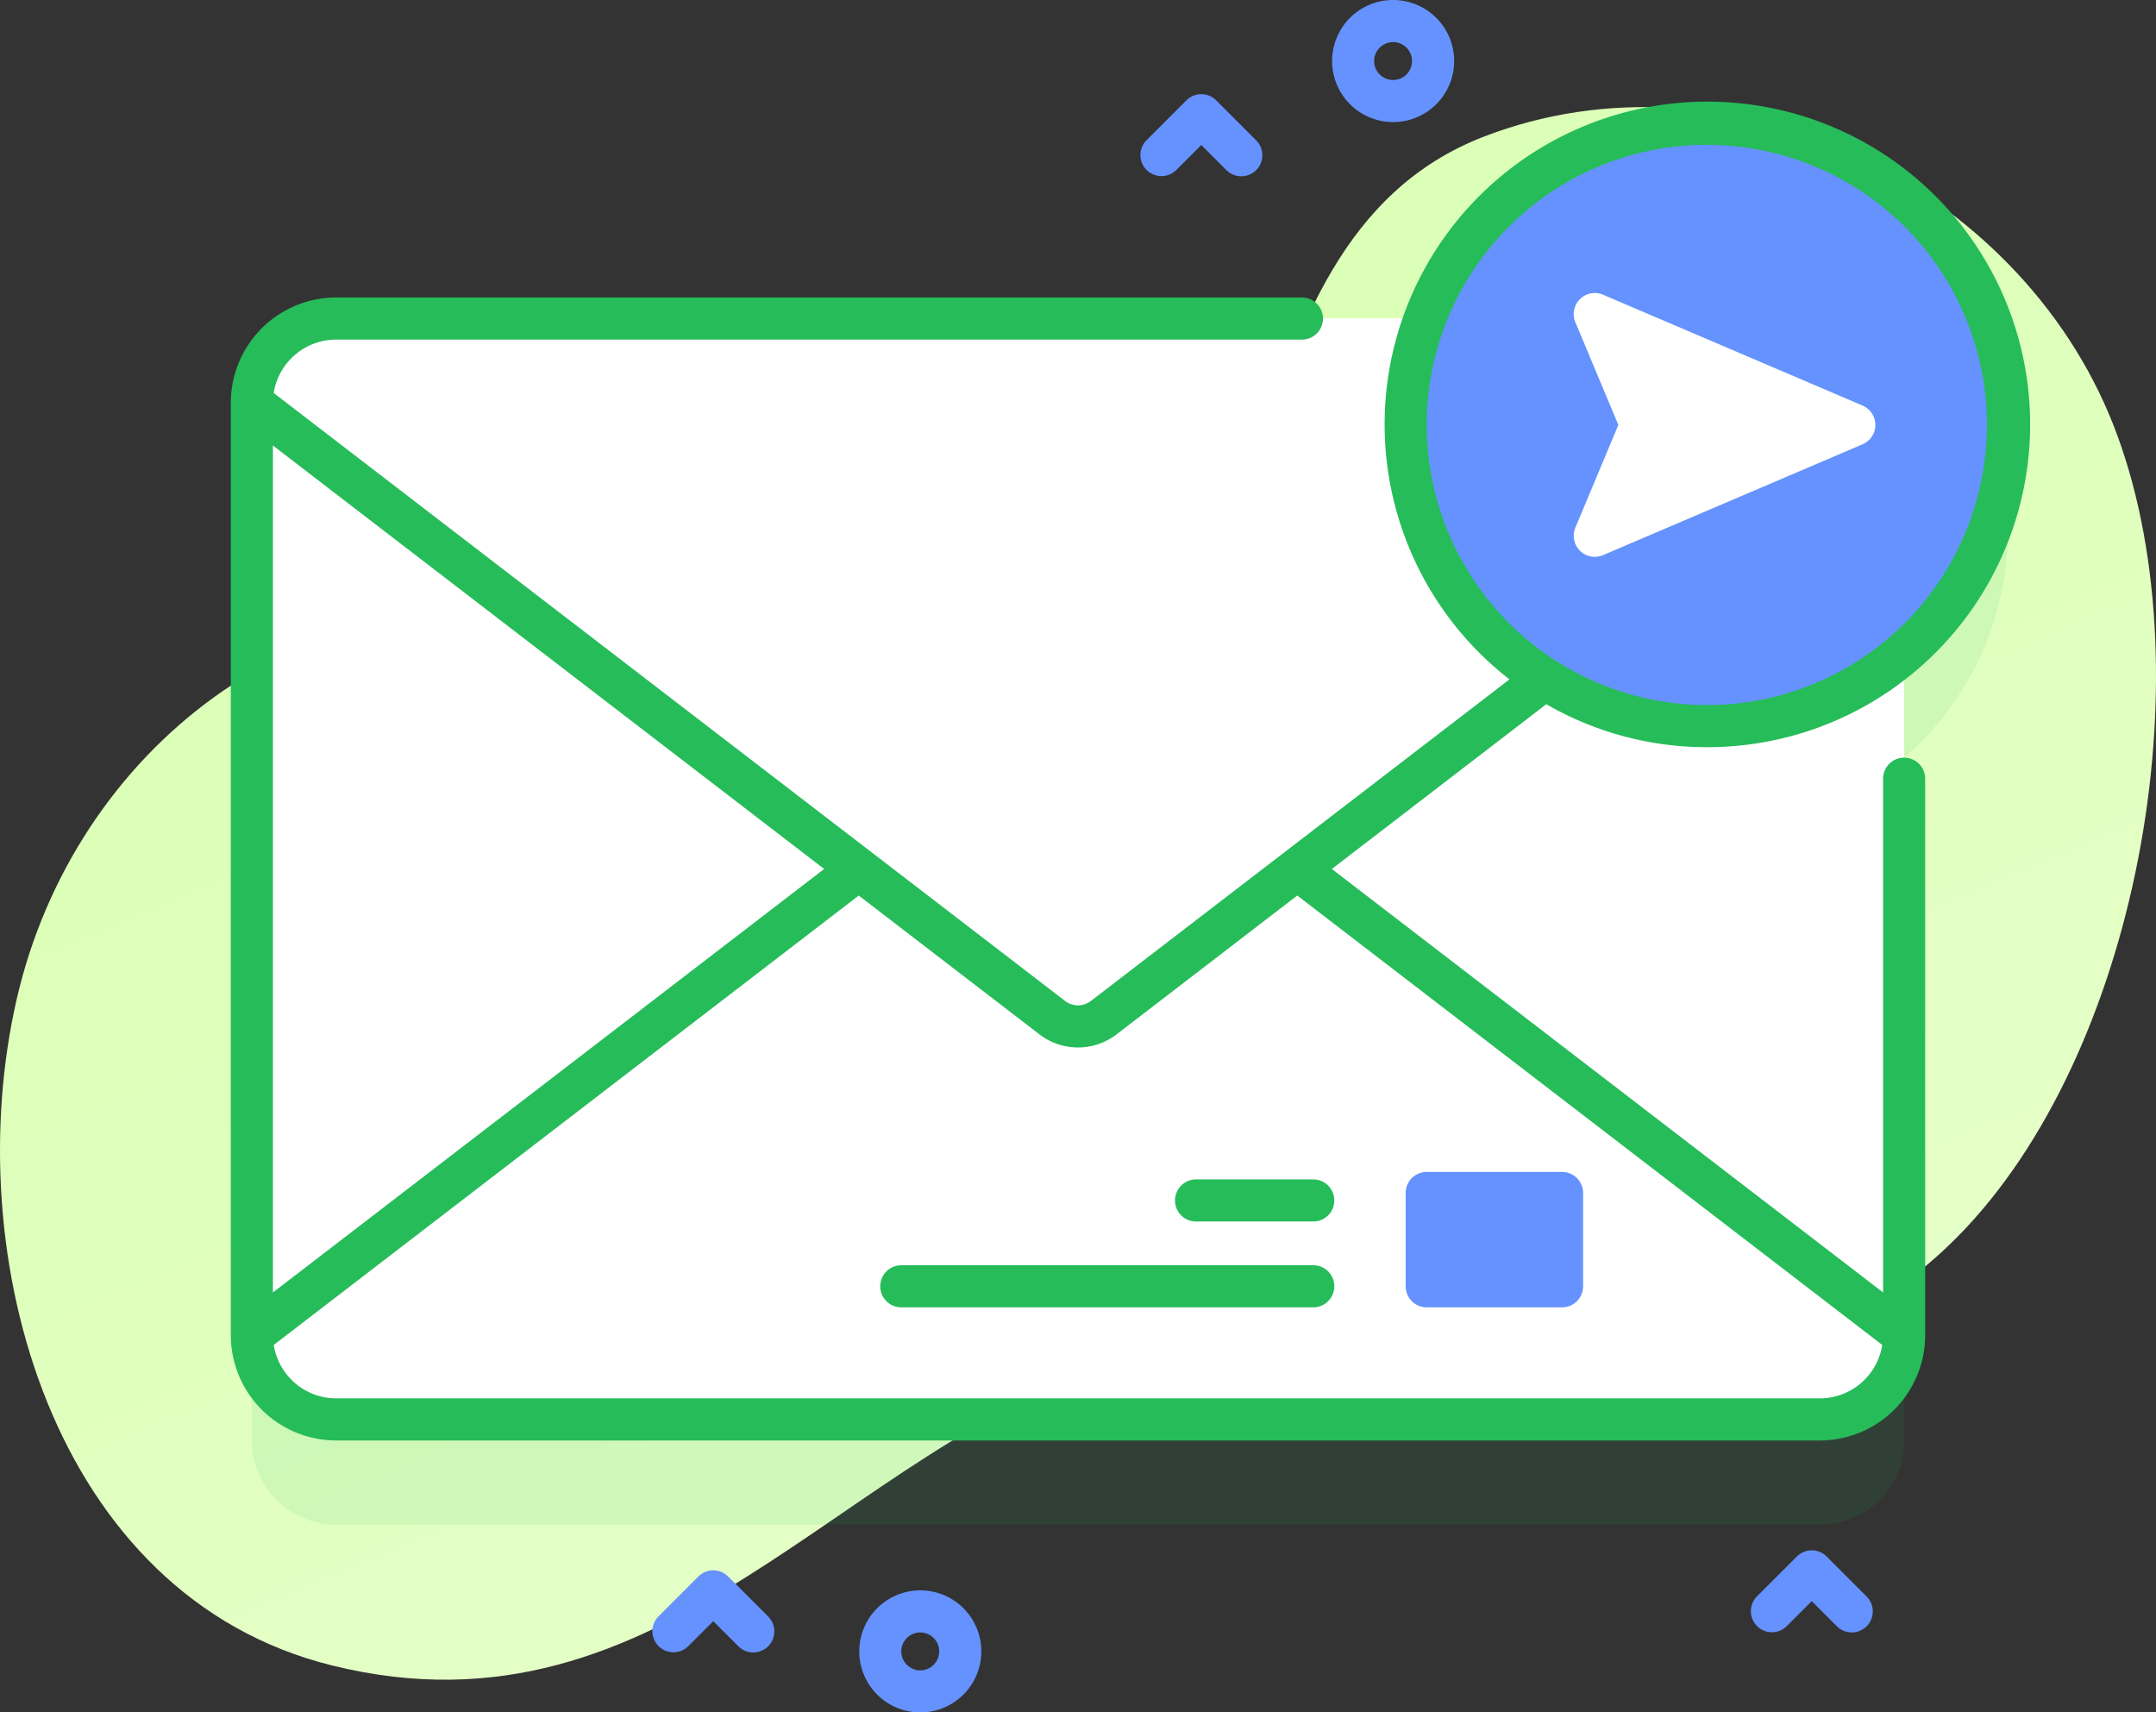 <svg xmlns="http://www.w3.org/2000/svg" xmlns:xlink="http://www.w3.org/1999/xlink" width="512" height="406.63" viewBox="0 0 512 406.63">
  <rect x="0" y="0" width="512" height="406.63" fill="#333333" stroke="none"/>
  <defs>
    <linearGradient id="linear-gradient" x1="0.844" y1="1.137" x2="0.387" y2="0.307" gradientUnits="objectBoundingBox">
      <stop offset="0" stop-color="#ebffd2"/>
      <stop offset="1" stop-color="#dcffb7"/>
    </linearGradient>
  </defs>
  <g id="exito" transform="translate(0 -52.685)">
    <g id="Grupo_13" data-name="Grupo 13">
      <path id="Trazado_10" data-name="Trazado 10" d="M501.873,153.583c-22.357-56.888-91.226-91-149.556-68.427-66.582,25.77-44.506,131.673-104.983,153.088-32.669,11.568-80.962-31.644-113.969-38.271C72.544,187.763,17.484,230.678,3.926,290.107c-13.832,60.63,8.353,141.61,74.967,158.066,79.35,19.6,120.683-51.729,187.249-72.211,68.31-21.019,144.263,28.622,200.814-31.776,41.78-44.62,57.055-134.271,34.917-190.6Z" fill="url(#linear-gradient)"/>
      <g id="Grupo_12" data-name="Grupo 12">
        <path id="Trazado_11" data-name="Trazado 11" d="M476.847,178.593A71.52,71.52,0,0,0,338.42,153.326H79.812a20,20,0,0,0-20,20v221.41a20,20,0,0,0,20,20H432.187a20,20,0,0,0,20-20V232.6a71.332,71.332,0,0,0,24.66-54Z" fill="#26bc5a" opacity="0.1"/>
        <g id="Grupo_10" data-name="Grupo 10">
          <g id="Grupo_2" data-name="Grupo 2">
            <path id="Trazado_12" data-name="Trazado 12" d="M432.187,389.736H79.812a20,20,0,0,1-20-20V148.326a20,20,0,0,1,20-20H432.187a20,20,0,0,1,20,20v221.41A20,20,0,0,1,432.187,389.736Z" fill="#fff"/>
            <path id="Trazado_13" data-name="Trazado 13" d="M262.092,223.711l190.1,146.025a20,20,0,0,1-20,20H79.812a20,20,0,0,1-20-20l190.1-146.025a10,10,0,0,1,12.184,0Z" fill="#fff"/>
            <path id="Trazado_14" data-name="Trazado 14" d="M249.908,294.352,59.812,148.326a20,20,0,0,1,20-20H432.187a20,20,0,0,1,20,20l-190.1,146.026A10,10,0,0,1,249.908,294.352Z" fill="#fff"/>
          </g>
          <g id="Grupo_8" data-name="Grupo 8">
            <path id="Trazado_15" data-name="Trazado 15" d="M370.947,363.125H338.813a5,5,0,0,1-5-5V335.971a5,5,0,0,1,5-5h32.134a5,5,0,0,1,5,5v22.154A5,5,0,0,1,370.947,363.125Z" fill="#6592fe"/>
            <g id="Grupo_7" data-name="Grupo 7">
              <g id="Grupo_4" data-name="Grupo 4">
                <g id="Grupo_3" data-name="Grupo 3">
                  <path id="Trazado_16" data-name="Trazado 16" d="M311.871,342.743H284.038a5,5,0,0,1,0-10h27.833a5,5,0,0,1,0,10Z" fill="#26bc5a"/>
                </g>
              </g>
              <g id="Grupo_6" data-name="Grupo 6">
                <g id="Grupo_5" data-name="Grupo 5">
                  <path id="Trazado_17" data-name="Trazado 17" d="M311.871,363.125H214.038a5,5,0,0,1,0-10h97.833a5,5,0,0,1,0,10Z" fill="#26bc5a"/>
                </g>
              </g>
            </g>
          </g>
          <g id="Grupo_9" data-name="Grupo 9">
            <circle id="Elipse_1" data-name="Elipse 1" cx="71.517" cy="71.517" r="71.517" transform="matrix(0.16, -0.987, 0.987, 0.16, 323.212, 212.746)" fill="#6592fe"/>
            <path id="Trazado_18" data-name="Trazado 18" d="M405.33,230.11a76.646,76.646,0,1,0-46.864-16.1l-99.42,76.372a5,5,0,0,1-6.092,0L64.992,146a15.025,15.025,0,0,1,14.82-12.674H309.178a5,5,0,0,0,0-10H79.812a25.028,25.028,0,0,0-25,25v221.41a25.028,25.028,0,0,0,25,25H432.187a25.028,25.028,0,0,0,25-25V237.6a5,5,0,0,0-10,0V359.59L316.28,259.031l50.94-39.13a76.017,76.017,0,0,0,38.11,10.209ZM195.72,259.031,64.812,359.59V158.472ZM446.99,372.049a15.01,15.01,0,0,1-14.8,12.687H79.812a15.01,15.01,0,0,1-14.8-12.687L203.928,265.336l42.934,32.98a15.018,15.018,0,0,0,18.276,0l42.934-32.981ZM338.813,153.593A66.517,66.517,0,1,1,405.33,220.11,66.592,66.592,0,0,1,338.813,153.593Z" fill="#26bc5a"/>
          </g>
          <path id="Trazado_19" data-name="Trazado 19" d="M374.114,129.2l10.206,24.389-10.206,24.389a5,5,0,0,0,6.577,6.528l61.619-26.319a5,5,0,0,0,0-9.2l-61.619-26.319A5,5,0,0,0,374.114,129.2Z" fill="#fff"/>
        </g>
        <g id="Grupo_11" data-name="Grupo 11">
          <path id="Trazado_20" data-name="Trazado 20" d="M330.828,81.671a14.493,14.493,0,1,1,10.252-4.24A14.451,14.451,0,0,1,330.828,81.671Zm0-18.991A4.5,4.5,0,1,0,334.009,64,4.487,4.487,0,0,0,330.828,62.68Z" fill="#6592fe"/>
          <path id="Trazado_21" data-name="Trazado 21" d="M218.538,459.315a14.493,14.493,0,1,1,10.253-4.24,14.457,14.457,0,0,1-10.253,4.24Zm0-18.991a4.5,4.5,0,1,0,3.182,1.316A4.487,4.487,0,0,0,218.538,440.324Z" fill="#6592fe"/>
          <path id="Trazado_22" data-name="Trazado 22" d="M294.78,94.547a4.983,4.983,0,0,1-3.535-1.464l-5.965-5.964-5.965,5.964a5,5,0,0,1-7.07-7.071l9.5-9.5a5,5,0,0,1,7.07,0l9.5,9.5a5,5,0,0,1-3.535,8.535Z" fill="#6592fe"/>
          <path id="Trazado_23" data-name="Trazado 23" d="M439.746,440.322a4.983,4.983,0,0,1-3.535-1.464l-5.965-5.964-5.965,5.964a5,5,0,0,1-7.07-7.071l9.5-9.5a5,5,0,0,1,7.07,0l9.5,9.5a5,5,0,0,1-3.535,8.535Z" fill="#6592fe"/>
          <path id="Trazado_24" data-name="Trazado 24" d="M178.884,445.072a4.983,4.983,0,0,1-3.535-1.464l-5.965-5.964-5.965,5.964a5,5,0,0,1-7.07-7.071l9.5-9.5a5,5,0,0,1,7.07,0l9.5,9.5a5,5,0,0,1-3.535,8.535Z" fill="#6592fe"/>
        </g>
      </g>
    </g>
  </g>
</svg>
